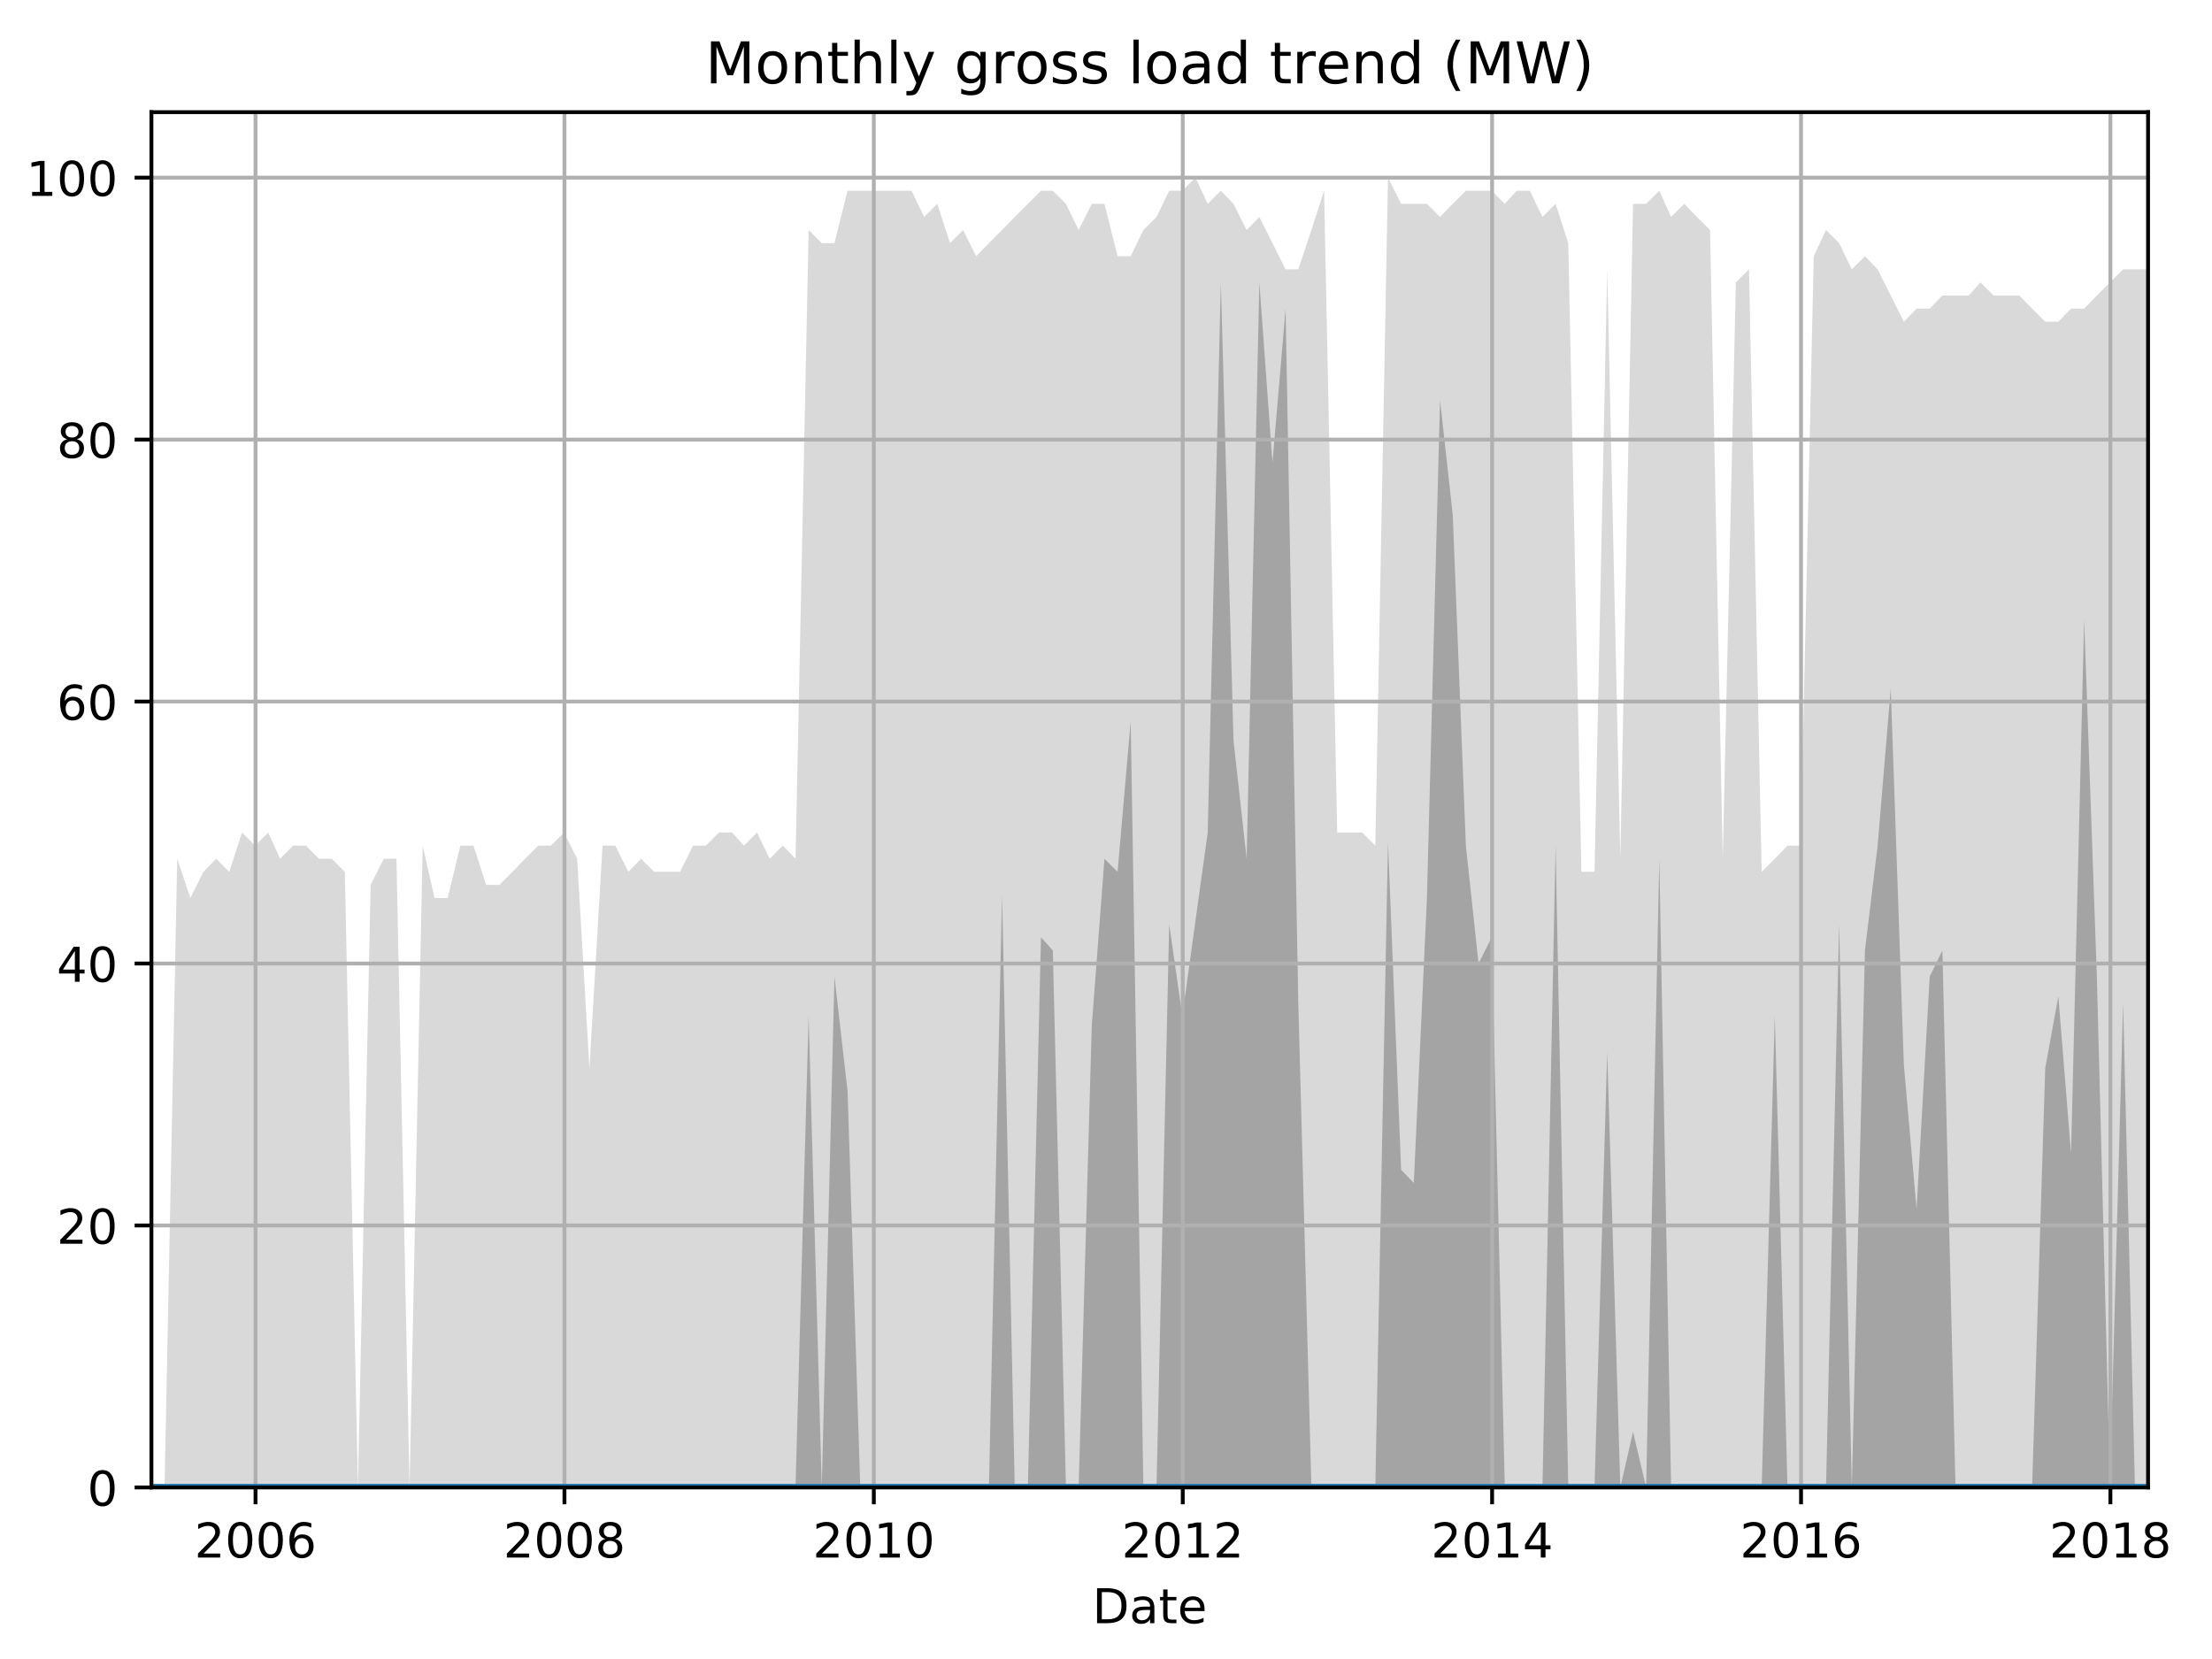 <?xml version="1.0" encoding="utf-8" standalone="no"?>
<!DOCTYPE svg PUBLIC "-//W3C//DTD SVG 1.1//EN"
  "http://www.w3.org/Graphics/SVG/1.1/DTD/svg11.dtd">
<!-- Created with matplotlib (http://matplotlib.org/) -->
<svg height="345.6pt" version="1.1" viewBox="0 0 460.8 345.6" width="460.8pt" xmlns="http://www.w3.org/2000/svg" xmlns:xlink="http://www.w3.org/1999/xlink">
 <defs>
  <style type="text/css">
*{stroke-linecap:butt;stroke-linejoin:round;}
  </style>
 </defs>
 <g id="figure_1">
  <g id="patch_1">
   <path d="M 0 345.6 
L 460.8 345.6 
L 460.8 0 
L 0 0 
z
" style="fill:none;"/>
  </g>
  <g id="axes_1">
   <g id="patch_2">
    <path d="M 31.543 309.863 
L 447.48 309.863 
L 447.48 23.365 
L 31.543 23.365 
z
" style="fill:none;"/>
   </g>
   <g id="PolyCollection_1">
    <path clip-path="url(#p4157e1358e)" d="M 31.543 309.863 
L 31.543 309.863 
L 34.276 309.863 
L 36.921 309.863 
L 39.654 309.863 
L 42.387 309.863 
L 45.031 309.863 
L 47.764 309.863 
L 50.409 309.863 
L 53.142 309.863 
L 55.875 309.863 
L 58.344 309.863 
L 61.076 309.863 
L 63.721 309.863 
L 66.454 309.863 
L 69.099 309.863 
L 71.832 309.863 
L 74.565 309.863 
L 77.21 309.863 
L 79.943 309.863 
L 82.587 309.863 
L 85.32 309.863 
L 88.053 309.863 
L 90.522 309.863 
L 93.255 309.863 
L 95.9 309.863 
L 98.632 309.863 
L 101.277 309.863 
L 104.01 309.863 
L 106.743 309.863 
L 109.388 309.863 
L 112.121 309.863 
L 114.766 309.863 
L 117.499 309.863 
L 120.232 309.863 
L 122.788 309.863 
L 125.521 309.863 
L 128.166 309.863 
L 130.899 309.863 
L 133.544 309.863 
L 136.277 309.863 
L 139.01 309.863 
L 141.654 309.863 
L 144.387 309.863 
L 147.032 309.863 
L 149.765 309.863 
L 152.498 309.863 
L 154.966 309.863 
L 157.699 309.863 
L 160.344 309.863 
L 163.077 309.863 
L 165.722 309.863 
L 168.455 309.863 
L 171.188 309.863 
L 173.833 309.863 
L 176.566 309.863 
L 179.21 309.863 
L 181.943 309.863 
L 184.676 309.863 
L 187.145 309.863 
L 189.878 309.863 
L 192.522 309.863 
L 195.255 309.863 
L 197.9 309.863 
L 200.633 309.863 
L 203.366 309.863 
L 206.011 309.863 
L 208.744 309.863 
L 211.389 309.863 
L 214.122 309.863 
L 216.854 309.863 
L 219.323 309.863 
L 222.056 309.863 
L 224.701 309.863 
L 227.434 309.863 
L 230.078 309.863 
L 232.811 309.863 
L 235.544 309.863 
L 238.189 309.863 
L 240.922 309.863 
L 243.567 309.863 
L 246.3 309.863 
L 249.033 309.863 
L 251.589 309.863 
L 254.322 309.863 
L 256.967 309.863 
L 259.7 309.863 
L 262.345 309.863 
L 265.078 309.863 
L 267.811 309.863 
L 270.456 309.863 
L 273.188 309.863 
L 275.833 309.863 
L 278.566 309.863 
L 281.299 309.863 
L 283.768 309.863 
L 286.501 309.863 
L 289.145 309.863 
L 291.878 309.863 
L 294.523 309.863 
L 297.256 309.863 
L 299.989 309.863 
L 302.634 309.863 
L 305.367 309.863 
L 308.012 309.863 
L 310.744 309.863 
L 313.477 309.863 
L 315.946 309.863 
L 318.679 309.863 
L 321.324 309.863 
L 324.057 309.863 
L 326.701 309.863 
L 329.434 309.863 
L 332.167 309.863 
L 334.812 309.863 
L 337.545 309.863 
L 340.19 309.863 
L 342.923 309.863 
L 345.656 309.863 
L 348.124 309.863 
L 350.857 309.863 
L 353.502 309.863 
L 356.235 309.863 
L 358.88 309.863 
L 361.613 309.863 
L 364.345 309.863 
L 366.99 309.863 
L 369.723 309.863 
L 372.368 309.863 
L 375.101 309.863 
L 377.834 309.863 
L 380.391 309.863 
L 383.123 309.863 
L 385.768 309.863 
L 388.501 309.863 
L 391.146 309.863 
L 393.879 309.863 
L 396.612 309.863 
L 399.257 309.863 
L 401.99 309.863 
L 404.634 309.863 
L 407.367 309.863 
L 410.1 309.863 
L 412.569 309.863 
L 415.302 309.863 
L 417.947 309.863 
L 420.679 309.863 
L 423.324 309.863 
L 426.057 309.863 
L 428.79 309.863 
L 431.435 309.863 
L 434.168 309.863 
L 436.813 309.863 
L 439.546 309.863 
L 442.279 309.863 
L 444.747 309.863 
L 447.48 309.863 
L 447.48 56.108 
L 447.48 56.108 
L 444.747 56.108 
L 442.279 56.108 
L 439.546 58.836 
L 436.813 61.565 
L 434.168 64.293 
L 431.435 64.293 
L 428.79 67.022 
L 426.057 67.022 
L 423.324 64.293 
L 420.679 61.565 
L 417.947 61.565 
L 415.302 61.565 
L 412.569 58.836 
L 410.1 61.565 
L 407.367 61.565 
L 404.634 61.565 
L 401.99 64.293 
L 399.257 64.293 
L 396.612 67.022 
L 393.879 61.565 
L 391.146 56.108 
L 388.501 53.379 
L 385.768 56.108 
L 383.123 50.651 
L 380.391 47.922 
L 377.834 53.379 
L 375.101 176.164 
L 372.368 176.164 
L 369.723 178.893 
L 366.99 181.621 
L 364.345 56.108 
L 361.613 58.836 
L 358.88 178.893 
L 356.235 47.922 
L 353.502 45.194 
L 350.857 42.465 
L 348.124 45.194 
L 345.656 39.736 
L 342.923 42.465 
L 340.19 42.465 
L 337.545 178.893 
L 334.812 56.108 
L 332.167 181.621 
L 329.434 181.621 
L 326.701 50.651 
L 324.057 42.465 
L 321.324 45.194 
L 318.679 39.736 
L 315.946 39.736 
L 313.477 42.465 
L 310.744 39.736 
L 308.012 39.736 
L 305.367 39.736 
L 302.634 42.465 
L 299.989 45.194 
L 297.256 42.465 
L 294.523 42.465 
L 291.878 42.465 
L 289.145 37.008 
L 286.501 176.164 
L 283.768 173.436 
L 281.299 173.436 
L 278.566 173.436 
L 275.833 39.736 
L 273.188 47.922 
L 270.456 56.108 
L 267.811 56.108 
L 265.078 50.651 
L 262.345 45.194 
L 259.7 47.922 
L 256.967 42.465 
L 254.322 39.736 
L 251.589 42.465 
L 249.033 37.008 
L 246.3 39.736 
L 243.567 39.736 
L 240.922 45.194 
L 238.189 47.922 
L 235.544 53.379 
L 232.811 53.379 
L 230.078 42.465 
L 227.434 42.465 
L 224.701 47.922 
L 222.056 42.465 
L 219.323 39.736 
L 216.854 39.736 
L 214.122 42.465 
L 211.389 45.194 
L 208.744 47.922 
L 206.011 50.651 
L 203.366 53.379 
L 200.633 47.922 
L 197.9 50.651 
L 195.255 42.465 
L 192.522 45.194 
L 189.878 39.736 
L 187.145 39.736 
L 184.676 39.736 
L 181.943 39.736 
L 179.21 39.736 
L 176.566 39.736 
L 173.833 50.651 
L 171.188 50.651 
L 168.455 47.922 
L 165.722 178.893 
L 163.077 176.164 
L 160.344 178.893 
L 157.699 173.436 
L 154.966 176.164 
L 152.498 173.436 
L 149.765 173.436 
L 147.032 176.164 
L 144.387 176.164 
L 141.654 181.621 
L 139.01 181.621 
L 136.277 181.621 
L 133.544 178.893 
L 130.899 181.621 
L 128.166 176.164 
L 125.521 176.164 
L 122.788 222.55 
L 120.232 178.893 
L 117.499 173.436 
L 114.766 176.164 
L 112.121 176.164 
L 109.388 178.893 
L 106.743 181.621 
L 104.01 184.35 
L 101.277 184.35 
L 98.632 176.164 
L 95.9 176.164 
L 93.255 187.078 
L 90.522 187.078 
L 88.053 176.164 
L 85.32 309.863 
L 82.587 178.893 
L 79.943 178.893 
L 77.21 184.35 
L 74.565 309.863 
L 71.832 181.621 
L 69.099 178.893 
L 66.454 178.893 
L 63.721 176.164 
L 61.076 176.164 
L 58.344 178.893 
L 55.875 173.436 
L 53.142 176.164 
L 50.409 173.436 
L 47.764 181.621 
L 45.031 178.893 
L 42.387 181.621 
L 39.654 187.078 
L 36.921 178.893 
L 34.276 309.863 
L 31.543 309.863 
z
" style="fill:#808080;fill-opacity:0.3;"/>
   </g>
   <g id="PolyCollection_2">
    <path clip-path="url(#p4157e1358e)" d="M 31.543 309.863 
L 31.543 309.863 
L 34.276 309.863 
L 36.921 309.863 
L 39.654 309.863 
L 42.387 309.863 
L 45.031 309.863 
L 47.764 309.863 
L 50.409 309.863 
L 53.142 309.863 
L 55.875 309.863 
L 58.344 309.863 
L 61.076 309.863 
L 63.721 309.863 
L 66.454 309.863 
L 69.099 309.863 
L 71.832 309.863 
L 74.565 309.863 
L 77.21 309.863 
L 79.943 309.863 
L 82.587 309.863 
L 85.32 309.863 
L 88.053 309.863 
L 90.522 309.863 
L 93.255 309.863 
L 95.9 309.863 
L 98.632 309.863 
L 101.277 309.863 
L 104.01 309.863 
L 106.743 309.863 
L 109.388 309.863 
L 112.121 309.863 
L 114.766 309.863 
L 117.499 309.863 
L 120.232 309.863 
L 122.788 309.863 
L 125.521 309.863 
L 128.166 309.863 
L 130.899 309.863 
L 133.544 309.863 
L 136.277 309.863 
L 139.01 309.863 
L 141.654 309.863 
L 144.387 309.863 
L 147.032 309.863 
L 149.765 309.863 
L 152.498 309.863 
L 154.966 309.863 
L 157.699 309.863 
L 160.344 309.863 
L 163.077 309.863 
L 165.722 309.863 
L 168.455 309.863 
L 171.188 309.863 
L 173.833 309.863 
L 176.566 309.863 
L 179.21 309.863 
L 181.943 309.863 
L 184.676 309.863 
L 187.145 309.863 
L 189.878 309.863 
L 192.522 309.863 
L 195.255 309.863 
L 197.9 309.863 
L 200.633 309.863 
L 203.366 309.863 
L 206.011 309.863 
L 208.744 309.863 
L 211.389 309.863 
L 214.122 309.863 
L 216.854 309.863 
L 219.323 309.863 
L 222.056 309.863 
L 224.701 309.863 
L 227.434 309.863 
L 230.078 309.863 
L 232.811 309.863 
L 235.544 309.863 
L 238.189 309.863 
L 240.922 309.863 
L 243.567 309.863 
L 246.3 309.863 
L 249.033 309.863 
L 251.589 309.863 
L 254.322 309.863 
L 256.967 309.863 
L 259.7 309.863 
L 262.345 309.863 
L 265.078 309.863 
L 267.811 309.863 
L 270.456 309.863 
L 273.188 309.863 
L 275.833 309.863 
L 278.566 309.863 
L 281.299 309.863 
L 283.768 309.863 
L 286.501 309.863 
L 289.145 309.863 
L 291.878 309.863 
L 294.523 309.863 
L 297.256 309.863 
L 299.989 309.863 
L 302.634 309.863 
L 305.367 309.863 
L 308.012 309.863 
L 310.744 309.863 
L 313.477 309.863 
L 315.946 309.863 
L 318.679 309.863 
L 321.324 309.863 
L 324.057 309.863 
L 326.701 309.863 
L 329.434 309.863 
L 332.167 309.863 
L 334.812 309.863 
L 337.545 309.863 
L 340.19 309.863 
L 342.923 309.863 
L 345.656 309.863 
L 348.124 309.863 
L 350.857 309.863 
L 353.502 309.863 
L 356.235 309.863 
L 358.88 309.863 
L 361.613 309.863 
L 364.345 309.863 
L 366.99 309.863 
L 369.723 309.863 
L 372.368 309.863 
L 375.101 309.863 
L 377.834 309.863 
L 380.391 309.863 
L 383.123 309.863 
L 385.768 309.863 
L 388.501 309.863 
L 391.146 309.863 
L 393.879 309.863 
L 396.612 309.863 
L 399.257 309.863 
L 401.99 309.863 
L 404.634 309.863 
L 407.367 309.863 
L 410.1 309.863 
L 412.569 309.863 
L 415.302 309.863 
L 417.947 309.863 
L 420.679 309.863 
L 423.324 309.863 
L 426.057 309.863 
L 428.79 309.863 
L 431.435 309.863 
L 434.168 309.863 
L 436.813 309.863 
L 439.546 309.863 
L 442.279 309.863 
L 444.747 309.863 
L 447.48 309.863 
L 447.48 309.863 
L 447.48 309.863 
L 444.747 309.863 
L 442.279 208.907 
L 439.546 308.499 
L 436.813 203.45 
L 434.168 129.097 
L 431.435 240.285 
L 428.79 207.543 
L 426.057 222.55 
L 423.324 309.863 
L 420.679 309.863 
L 417.947 309.863 
L 415.302 309.863 
L 412.569 309.863 
L 410.1 309.863 
L 407.367 309.863 
L 404.634 197.993 
L 401.99 203.45 
L 399.257 251.882 
L 396.612 221.868 
L 393.879 143.422 
L 391.146 176.164 
L 388.501 197.993 
L 385.768 309.863 
L 383.123 192.536 
L 380.391 309.863 
L 377.834 309.863 
L 375.101 309.863 
L 372.368 309.863 
L 369.723 211.635 
L 366.99 309.863 
L 364.345 309.863 
L 361.613 309.863 
L 358.88 309.863 
L 356.235 309.863 
L 353.502 309.863 
L 350.857 309.863 
L 348.124 309.863 
L 345.656 178.893 
L 342.923 309.863 
L 340.19 298.267 
L 337.545 309.863 
L 334.812 219.139 
L 332.167 309.863 
L 329.434 309.863 
L 326.701 309.863 
L 324.057 176.164 
L 321.324 309.863 
L 318.679 309.863 
L 315.946 309.863 
L 313.477 309.863 
L 310.744 195.264 
L 308.012 200.721 
L 305.367 176.164 
L 302.634 107.268 
L 299.989 83.393 
L 297.256 187.078 
L 294.523 246.425 
L 291.878 243.696 
L 289.145 175.482 
L 286.501 309.863 
L 283.768 309.863 
L 281.299 309.863 
L 278.566 309.863 
L 275.833 309.863 
L 273.188 309.863 
L 270.456 208.907 
L 267.811 64.293 
L 265.078 96.354 
L 262.345 58.836 
L 259.7 178.893 
L 256.967 154.336 
L 254.322 58.836 
L 251.589 173.436 
L 249.033 191.853 
L 246.3 211.635 
L 243.567 192.536 
L 240.922 309.863 
L 238.189 309.863 
L 235.544 150.243 
L 232.811 181.621 
L 230.078 178.893 
L 227.434 213.682 
L 224.701 309.863 
L 222.056 309.863 
L 219.323 197.993 
L 216.854 195.264 
L 214.122 309.863 
L 211.389 309.863 
L 208.744 186.396 
L 206.011 309.863 
L 203.366 309.863 
L 200.633 309.863 
L 197.9 309.863 
L 195.255 309.863 
L 192.522 309.863 
L 189.878 309.863 
L 187.145 309.863 
L 184.676 309.863 
L 181.943 309.863 
L 179.21 309.863 
L 176.566 227.325 
L 173.833 203.45 
L 171.188 309.863 
L 168.455 211.635 
L 165.722 309.863 
L 163.077 309.863 
L 160.344 309.863 
L 157.699 309.863 
L 154.966 309.863 
L 152.498 309.863 
L 149.765 309.863 
L 147.032 309.863 
L 144.387 309.863 
L 141.654 309.863 
L 139.01 309.863 
L 136.277 309.863 
L 133.544 309.863 
L 130.899 309.863 
L 128.166 309.863 
L 125.521 309.863 
L 122.788 309.863 
L 120.232 309.863 
L 117.499 309.863 
L 114.766 309.863 
L 112.121 309.863 
L 109.388 309.863 
L 106.743 309.863 
L 104.01 309.863 
L 101.277 309.863 
L 98.632 309.863 
L 95.9 309.863 
L 93.255 309.863 
L 90.522 309.863 
L 88.053 309.863 
L 85.32 309.863 
L 82.587 309.863 
L 79.943 309.863 
L 77.21 309.863 
L 74.565 309.863 
L 71.832 309.863 
L 69.099 309.863 
L 66.454 309.863 
L 63.721 309.863 
L 61.076 309.863 
L 58.344 309.863 
L 55.875 309.863 
L 53.142 309.863 
L 50.409 309.863 
L 47.764 309.863 
L 45.031 309.863 
L 42.387 309.863 
L 39.654 309.863 
L 36.921 309.863 
L 34.276 309.863 
L 31.543 309.863 
z
" style="fill:#808080;fill-opacity:0.6;"/>
   </g>
   <g id="matplotlib.axis_1">
    <g id="xtick_1">
     <g id="line2d_1">
      <path clip-path="url(#p4157e1358e)" d="M 53.23 309.863 
L 53.23 23.365 
" style="fill:none;stroke:#b0b0b0;stroke-linecap:square;stroke-width:0.8;"/>
     </g>
     <g id="line2d_2">
      <defs>
       <path d="M 0 0 
L 0 3.5 
" id="m13effcb02c" style="stroke:#000000;stroke-width:0.8;"/>
      </defs>
      <g>
       <use style="stroke:#000000;stroke-width:0.8;" x="53.23" xlink:href="#m13effcb02c" y="309.863"/>
      </g>
     </g>
     <g id="text_1">
      <!-- 2006 -->
      <defs>
       <path d="M 19.188 8.297 
L 53.609 8.297 
L 53.609 0 
L 7.328 0 
L 7.328 8.297 
Q 12.938 14.109 22.625 23.891 
Q 32.328 33.688 34.812 36.531 
Q 39.547 41.844 41.422 45.531 
Q 43.312 49.219 43.312 52.781 
Q 43.312 58.594 39.234 62.25 
Q 35.156 65.922 28.609 65.922 
Q 23.969 65.922 18.812 64.312 
Q 13.672 62.703 7.812 59.422 
L 7.812 69.391 
Q 13.766 71.781 18.938 73 
Q 24.125 74.219 28.422 74.219 
Q 39.75 74.219 46.484 68.547 
Q 53.219 62.891 53.219 53.422 
Q 53.219 48.922 51.531 44.891 
Q 49.859 40.875 45.406 35.406 
Q 44.188 33.984 37.641 27.219 
Q 31.109 20.453 19.188 8.297 
z
" id="DejaVuSans-32"/>
       <path d="M 31.781 66.406 
Q 24.172 66.406 20.328 58.906 
Q 16.5 51.422 16.5 36.375 
Q 16.5 21.391 20.328 13.891 
Q 24.172 6.391 31.781 6.391 
Q 39.453 6.391 43.281 13.891 
Q 47.125 21.391 47.125 36.375 
Q 47.125 51.422 43.281 58.906 
Q 39.453 66.406 31.781 66.406 
z
M 31.781 74.219 
Q 44.047 74.219 50.516 64.516 
Q 56.984 54.828 56.984 36.375 
Q 56.984 17.969 50.516 8.266 
Q 44.047 -1.422 31.781 -1.422 
Q 19.531 -1.422 13.062 8.266 
Q 6.594 17.969 6.594 36.375 
Q 6.594 54.828 13.062 64.516 
Q 19.531 74.219 31.781 74.219 
z
" id="DejaVuSans-30"/>
       <path d="M 33.016 40.375 
Q 26.375 40.375 22.484 35.828 
Q 18.609 31.297 18.609 23.391 
Q 18.609 15.531 22.484 10.953 
Q 26.375 6.391 33.016 6.391 
Q 39.656 6.391 43.531 10.953 
Q 47.406 15.531 47.406 23.391 
Q 47.406 31.297 43.531 35.828 
Q 39.656 40.375 33.016 40.375 
z
M 52.594 71.297 
L 52.594 62.312 
Q 48.875 64.062 45.094 64.984 
Q 41.312 65.922 37.594 65.922 
Q 27.828 65.922 22.672 59.328 
Q 17.531 52.734 16.797 39.406 
Q 19.672 43.656 24.016 45.922 
Q 28.375 48.188 33.594 48.188 
Q 44.578 48.188 50.953 41.516 
Q 57.328 34.859 57.328 23.391 
Q 57.328 12.156 50.688 5.359 
Q 44.047 -1.422 33.016 -1.422 
Q 20.359 -1.422 13.672 8.266 
Q 6.984 17.969 6.984 36.375 
Q 6.984 53.656 15.188 63.938 
Q 23.391 74.219 37.203 74.219 
Q 40.922 74.219 44.703 73.484 
Q 48.484 72.75 52.594 71.297 
z
" id="DejaVuSans-36"/>
      </defs>
      <g transform="translate(40.505 324.462)scale(0.1 -0.1)">
       <use xlink:href="#DejaVuSans-32"/>
       <use x="63.623" xlink:href="#DejaVuSans-30"/>
       <use x="127.246" xlink:href="#DejaVuSans-30"/>
       <use x="190.869" xlink:href="#DejaVuSans-36"/>
      </g>
     </g>
    </g>
    <g id="xtick_2">
     <g id="line2d_3">
      <path clip-path="url(#p4157e1358e)" d="M 117.587 309.863 
L 117.587 23.365 
" style="fill:none;stroke:#b0b0b0;stroke-linecap:square;stroke-width:0.8;"/>
     </g>
     <g id="line2d_4">
      <g>
       <use style="stroke:#000000;stroke-width:0.8;" x="117.587" xlink:href="#m13effcb02c" y="309.863"/>
      </g>
     </g>
     <g id="text_2">
      <!-- 2008 -->
      <defs>
       <path d="M 31.781 34.625 
Q 24.75 34.625 20.719 30.859 
Q 16.703 27.094 16.703 20.516 
Q 16.703 13.922 20.719 10.156 
Q 24.75 6.391 31.781 6.391 
Q 38.812 6.391 42.859 10.172 
Q 46.922 13.969 46.922 20.516 
Q 46.922 27.094 42.891 30.859 
Q 38.875 34.625 31.781 34.625 
z
M 21.922 38.812 
Q 15.578 40.375 12.031 44.719 
Q 8.5 49.078 8.5 55.328 
Q 8.5 64.062 14.719 69.141 
Q 20.953 74.219 31.781 74.219 
Q 42.672 74.219 48.875 69.141 
Q 55.078 64.062 55.078 55.328 
Q 55.078 49.078 51.531 44.719 
Q 48 40.375 41.703 38.812 
Q 48.828 37.156 52.797 32.312 
Q 56.781 27.484 56.781 20.516 
Q 56.781 9.906 50.312 4.234 
Q 43.844 -1.422 31.781 -1.422 
Q 19.734 -1.422 13.25 4.234 
Q 6.781 9.906 6.781 20.516 
Q 6.781 27.484 10.781 32.312 
Q 14.797 37.156 21.922 38.812 
z
M 18.312 54.391 
Q 18.312 48.734 21.844 45.562 
Q 25.391 42.391 31.781 42.391 
Q 38.141 42.391 41.719 45.562 
Q 45.312 48.734 45.312 54.391 
Q 45.312 60.062 41.719 63.234 
Q 38.141 66.406 31.781 66.406 
Q 25.391 66.406 21.844 63.234 
Q 18.312 60.062 18.312 54.391 
z
" id="DejaVuSans-38"/>
      </defs>
      <g transform="translate(104.862 324.462)scale(0.1 -0.1)">
       <use xlink:href="#DejaVuSans-32"/>
       <use x="63.623" xlink:href="#DejaVuSans-30"/>
       <use x="127.246" xlink:href="#DejaVuSans-30"/>
       <use x="190.869" xlink:href="#DejaVuSans-38"/>
      </g>
     </g>
    </g>
    <g id="xtick_3">
     <g id="line2d_5">
      <path clip-path="url(#p4157e1358e)" d="M 182.031 309.863 
L 182.031 23.365 
" style="fill:none;stroke:#b0b0b0;stroke-linecap:square;stroke-width:0.8;"/>
     </g>
     <g id="line2d_6">
      <g>
       <use style="stroke:#000000;stroke-width:0.8;" x="182.031" xlink:href="#m13effcb02c" y="309.863"/>
      </g>
     </g>
     <g id="text_3">
      <!-- 2010 -->
      <defs>
       <path d="M 12.406 8.297 
L 28.516 8.297 
L 28.516 63.922 
L 10.984 60.406 
L 10.984 69.391 
L 28.422 72.906 
L 38.281 72.906 
L 38.281 8.297 
L 54.391 8.297 
L 54.391 0 
L 12.406 0 
z
" id="DejaVuSans-31"/>
      </defs>
      <g transform="translate(169.306 324.462)scale(0.1 -0.1)">
       <use xlink:href="#DejaVuSans-32"/>
       <use x="63.623" xlink:href="#DejaVuSans-30"/>
       <use x="127.246" xlink:href="#DejaVuSans-31"/>
       <use x="190.869" xlink:href="#DejaVuSans-30"/>
      </g>
     </g>
    </g>
    <g id="xtick_4">
     <g id="line2d_7">
      <path clip-path="url(#p4157e1358e)" d="M 246.388 309.863 
L 246.388 23.365 
" style="fill:none;stroke:#b0b0b0;stroke-linecap:square;stroke-width:0.8;"/>
     </g>
     <g id="line2d_8">
      <g>
       <use style="stroke:#000000;stroke-width:0.8;" x="246.388" xlink:href="#m13effcb02c" y="309.863"/>
      </g>
     </g>
     <g id="text_4">
      <!-- 2012 -->
      <g transform="translate(233.663 324.462)scale(0.1 -0.1)">
       <use xlink:href="#DejaVuSans-32"/>
       <use x="63.623" xlink:href="#DejaVuSans-30"/>
       <use x="127.246" xlink:href="#DejaVuSans-31"/>
       <use x="190.869" xlink:href="#DejaVuSans-32"/>
      </g>
     </g>
    </g>
    <g id="xtick_5">
     <g id="line2d_9">
      <path clip-path="url(#p4157e1358e)" d="M 310.833 309.863 
L 310.833 23.365 
" style="fill:none;stroke:#b0b0b0;stroke-linecap:square;stroke-width:0.8;"/>
     </g>
     <g id="line2d_10">
      <g>
       <use style="stroke:#000000;stroke-width:0.8;" x="310.833" xlink:href="#m13effcb02c" y="309.863"/>
      </g>
     </g>
     <g id="text_5">
      <!-- 2014 -->
      <defs>
       <path d="M 37.797 64.312 
L 12.891 25.391 
L 37.797 25.391 
z
M 35.203 72.906 
L 47.609 72.906 
L 47.609 25.391 
L 58.016 25.391 
L 58.016 17.188 
L 47.609 17.188 
L 47.609 0 
L 37.797 0 
L 37.797 17.188 
L 4.891 17.188 
L 4.891 26.703 
z
" id="DejaVuSans-34"/>
      </defs>
      <g transform="translate(298.108 324.462)scale(0.1 -0.1)">
       <use xlink:href="#DejaVuSans-32"/>
       <use x="63.623" xlink:href="#DejaVuSans-30"/>
       <use x="127.246" xlink:href="#DejaVuSans-31"/>
       <use x="190.869" xlink:href="#DejaVuSans-34"/>
      </g>
     </g>
    </g>
    <g id="xtick_6">
     <g id="line2d_11">
      <path clip-path="url(#p4157e1358e)" d="M 375.189 309.863 
L 375.189 23.365 
" style="fill:none;stroke:#b0b0b0;stroke-linecap:square;stroke-width:0.8;"/>
     </g>
     <g id="line2d_12">
      <g>
       <use style="stroke:#000000;stroke-width:0.8;" x="375.189" xlink:href="#m13effcb02c" y="309.863"/>
      </g>
     </g>
     <g id="text_6">
      <!-- 2016 -->
      <g transform="translate(362.464 324.462)scale(0.1 -0.1)">
       <use xlink:href="#DejaVuSans-32"/>
       <use x="63.623" xlink:href="#DejaVuSans-30"/>
       <use x="127.246" xlink:href="#DejaVuSans-31"/>
       <use x="190.869" xlink:href="#DejaVuSans-36"/>
      </g>
     </g>
    </g>
    <g id="xtick_7">
     <g id="line2d_13">
      <path clip-path="url(#p4157e1358e)" d="M 439.634 309.863 
L 439.634 23.365 
" style="fill:none;stroke:#b0b0b0;stroke-linecap:square;stroke-width:0.8;"/>
     </g>
     <g id="line2d_14">
      <g>
       <use style="stroke:#000000;stroke-width:0.8;" x="439.634" xlink:href="#m13effcb02c" y="309.863"/>
      </g>
     </g>
     <g id="text_7">
      <!-- 2018 -->
      <g transform="translate(426.909 324.462)scale(0.1 -0.1)">
       <use xlink:href="#DejaVuSans-32"/>
       <use x="63.623" xlink:href="#DejaVuSans-30"/>
       <use x="127.246" xlink:href="#DejaVuSans-31"/>
       <use x="190.869" xlink:href="#DejaVuSans-38"/>
      </g>
     </g>
    </g>
    <g id="text_8">
     <!-- Date -->
     <defs>
      <path d="M 19.672 64.797 
L 19.672 8.109 
L 31.594 8.109 
Q 46.688 8.109 53.688 14.938 
Q 60.688 21.781 60.688 36.531 
Q 60.688 51.172 53.688 57.984 
Q 46.688 64.797 31.594 64.797 
z
M 9.812 72.906 
L 30.078 72.906 
Q 51.266 72.906 61.172 64.094 
Q 71.094 55.281 71.094 36.531 
Q 71.094 17.672 61.125 8.828 
Q 51.172 0 30.078 0 
L 9.812 0 
z
" id="DejaVuSans-44"/>
      <path d="M 34.281 27.484 
Q 23.391 27.484 19.188 25 
Q 14.984 22.516 14.984 16.5 
Q 14.984 11.719 18.141 8.906 
Q 21.297 6.109 26.703 6.109 
Q 34.188 6.109 38.703 11.406 
Q 43.219 16.703 43.219 25.484 
L 43.219 27.484 
z
M 52.203 31.203 
L 52.203 0 
L 43.219 0 
L 43.219 8.297 
Q 40.141 3.328 35.547 0.953 
Q 30.953 -1.422 24.312 -1.422 
Q 15.922 -1.422 10.953 3.297 
Q 6 8.016 6 15.922 
Q 6 25.141 12.172 29.828 
Q 18.359 34.516 30.609 34.516 
L 43.219 34.516 
L 43.219 35.406 
Q 43.219 41.609 39.141 45 
Q 35.062 48.391 27.688 48.391 
Q 23 48.391 18.547 47.266 
Q 14.109 46.141 10.016 43.891 
L 10.016 52.203 
Q 14.938 54.109 19.578 55.047 
Q 24.219 56 28.609 56 
Q 40.484 56 46.344 49.844 
Q 52.203 43.703 52.203 31.203 
z
" id="DejaVuSans-61"/>
      <path d="M 18.312 70.219 
L 18.312 54.688 
L 36.812 54.688 
L 36.812 47.703 
L 18.312 47.703 
L 18.312 18.016 
Q 18.312 11.328 20.141 9.422 
Q 21.969 7.516 27.594 7.516 
L 36.812 7.516 
L 36.812 0 
L 27.594 0 
Q 17.188 0 13.234 3.875 
Q 9.281 7.766 9.281 18.016 
L 9.281 47.703 
L 2.688 47.703 
L 2.688 54.688 
L 9.281 54.688 
L 9.281 70.219 
z
" id="DejaVuSans-74"/>
      <path d="M 56.203 29.594 
L 56.203 25.203 
L 14.891 25.203 
Q 15.484 15.922 20.484 11.062 
Q 25.484 6.203 34.422 6.203 
Q 39.594 6.203 44.453 7.469 
Q 49.312 8.734 54.109 11.281 
L 54.109 2.781 
Q 49.266 0.734 44.188 -0.344 
Q 39.109 -1.422 33.891 -1.422 
Q 20.797 -1.422 13.156 6.188 
Q 5.516 13.812 5.516 26.812 
Q 5.516 40.234 12.766 48.109 
Q 20.016 56 32.328 56 
Q 43.359 56 49.781 48.891 
Q 56.203 41.797 56.203 29.594 
z
M 47.219 32.234 
Q 47.125 39.594 43.094 43.984 
Q 39.062 48.391 32.422 48.391 
Q 24.906 48.391 20.391 44.141 
Q 15.875 39.891 15.188 32.172 
z
" id="DejaVuSans-65"/>
     </defs>
     <g transform="translate(227.561 338.14)scale(0.1 -0.1)">
      <use xlink:href="#DejaVuSans-44"/>
      <use x="77.002" xlink:href="#DejaVuSans-61"/>
      <use x="138.281" xlink:href="#DejaVuSans-74"/>
      <use x="177.49" xlink:href="#DejaVuSans-65"/>
     </g>
    </g>
   </g>
   <g id="matplotlib.axis_2">
    <g id="ytick_1">
     <g id="line2d_15">
      <path clip-path="url(#p4157e1358e)" d="M 31.543 309.863 
L 447.48 309.863 
" style="fill:none;stroke:#b0b0b0;stroke-linecap:square;stroke-width:0.8;"/>
     </g>
     <g id="line2d_16">
      <defs>
       <path d="M 0 0 
L -3.5 0 
" id="ma7d122157a" style="stroke:#000000;stroke-width:0.8;"/>
      </defs>
      <g>
       <use style="stroke:#000000;stroke-width:0.8;" x="31.543" xlink:href="#ma7d122157a" y="309.863"/>
      </g>
     </g>
     <g id="text_9">
      <!-- 0 -->
      <g transform="translate(18.18 313.663)scale(0.1 -0.1)">
       <use xlink:href="#DejaVuSans-30"/>
      </g>
     </g>
    </g>
    <g id="ytick_2">
     <g id="line2d_17">
      <path clip-path="url(#p4157e1358e)" d="M 31.543 255.292 
L 447.48 255.292 
" style="fill:none;stroke:#b0b0b0;stroke-linecap:square;stroke-width:0.8;"/>
     </g>
     <g id="line2d_18">
      <g>
       <use style="stroke:#000000;stroke-width:0.8;" x="31.543" xlink:href="#ma7d122157a" y="255.292"/>
      </g>
     </g>
     <g id="text_10">
      <!-- 20 -->
      <g transform="translate(11.818 259.092)scale(0.1 -0.1)">
       <use xlink:href="#DejaVuSans-32"/>
       <use x="63.623" xlink:href="#DejaVuSans-30"/>
      </g>
     </g>
    </g>
    <g id="ytick_3">
     <g id="line2d_19">
      <path clip-path="url(#p4157e1358e)" d="M 31.543 200.721 
L 447.48 200.721 
" style="fill:none;stroke:#b0b0b0;stroke-linecap:square;stroke-width:0.8;"/>
     </g>
     <g id="line2d_20">
      <g>
       <use style="stroke:#000000;stroke-width:0.8;" x="31.543" xlink:href="#ma7d122157a" y="200.721"/>
      </g>
     </g>
     <g id="text_11">
      <!-- 40 -->
      <g transform="translate(11.818 204.52)scale(0.1 -0.1)">
       <use xlink:href="#DejaVuSans-34"/>
       <use x="63.623" xlink:href="#DejaVuSans-30"/>
      </g>
     </g>
    </g>
    <g id="ytick_4">
     <g id="line2d_21">
      <path clip-path="url(#p4157e1358e)" d="M 31.543 146.15 
L 447.48 146.15 
" style="fill:none;stroke:#b0b0b0;stroke-linecap:square;stroke-width:0.8;"/>
     </g>
     <g id="line2d_22">
      <g>
       <use style="stroke:#000000;stroke-width:0.8;" x="31.543" xlink:href="#ma7d122157a" y="146.15"/>
      </g>
     </g>
     <g id="text_12">
      <!-- 60 -->
      <g transform="translate(11.818 149.949)scale(0.1 -0.1)">
       <use xlink:href="#DejaVuSans-36"/>
       <use x="63.623" xlink:href="#DejaVuSans-30"/>
      </g>
     </g>
    </g>
    <g id="ytick_5">
     <g id="line2d_23">
      <path clip-path="url(#p4157e1358e)" d="M 31.543 91.579 
L 447.48 91.579 
" style="fill:none;stroke:#b0b0b0;stroke-linecap:square;stroke-width:0.8;"/>
     </g>
     <g id="line2d_24">
      <g>
       <use style="stroke:#000000;stroke-width:0.8;" x="31.543" xlink:href="#ma7d122157a" y="91.579"/>
      </g>
     </g>
     <g id="text_13">
      <!-- 80 -->
      <g transform="translate(11.818 95.378)scale(0.1 -0.1)">
       <use xlink:href="#DejaVuSans-38"/>
       <use x="63.623" xlink:href="#DejaVuSans-30"/>
      </g>
     </g>
    </g>
    <g id="ytick_6">
     <g id="line2d_25">
      <path clip-path="url(#p4157e1358e)" d="M 31.543 37.008 
L 447.48 37.008 
" style="fill:none;stroke:#b0b0b0;stroke-linecap:square;stroke-width:0.8;"/>
     </g>
     <g id="line2d_26">
      <g>
       <use style="stroke:#000000;stroke-width:0.8;" x="31.543" xlink:href="#ma7d122157a" y="37.008"/>
      </g>
     </g>
     <g id="text_14">
      <!-- 100 -->
      <g transform="translate(5.455 40.807)scale(0.1 -0.1)">
       <use xlink:href="#DejaVuSans-31"/>
       <use x="63.623" xlink:href="#DejaVuSans-30"/>
       <use x="127.246" xlink:href="#DejaVuSans-30"/>
      </g>
     </g>
    </g>
   </g>
   <g id="line2d_27">
    <path clip-path="url(#p4157e1358e)" d="M 31.543 309.863 
L 447.48 309.863 
L 447.48 309.863 
" style="fill:none;stroke:#1f77b4;stroke-linecap:square;stroke-width:1.5;"/>
   </g>
   <g id="patch_3">
    <path d="M 31.543 309.863 
L 31.543 23.365 
" style="fill:none;stroke:#000000;stroke-linecap:square;stroke-linejoin:miter;stroke-width:0.8;"/>
   </g>
   <g id="patch_4">
    <path d="M 447.48 309.863 
L 447.48 23.365 
" style="fill:none;stroke:#000000;stroke-linecap:square;stroke-linejoin:miter;stroke-width:0.8;"/>
   </g>
   <g id="patch_5">
    <path d="M 31.543 309.863 
L 447.48 309.863 
" style="fill:none;stroke:#000000;stroke-linecap:square;stroke-linejoin:miter;stroke-width:0.8;"/>
   </g>
   <g id="patch_6">
    <path d="M 31.543 23.365 
L 447.48 23.365 
" style="fill:none;stroke:#000000;stroke-linecap:square;stroke-linejoin:miter;stroke-width:0.8;"/>
   </g>
   <g id="text_15">
    <!-- Monthly gross load trend (MW) -->
    <defs>
     <path d="M 9.812 72.906 
L 24.516 72.906 
L 43.109 23.297 
L 61.812 72.906 
L 76.516 72.906 
L 76.516 0 
L 66.891 0 
L 66.891 64.016 
L 48.094 14.016 
L 38.188 14.016 
L 19.391 64.016 
L 19.391 0 
L 9.812 0 
z
" id="DejaVuSans-4d"/>
     <path d="M 30.609 48.391 
Q 23.391 48.391 19.188 42.75 
Q 14.984 37.109 14.984 27.297 
Q 14.984 17.484 19.156 11.844 
Q 23.344 6.203 30.609 6.203 
Q 37.797 6.203 41.984 11.859 
Q 46.188 17.531 46.188 27.297 
Q 46.188 37.016 41.984 42.703 
Q 37.797 48.391 30.609 48.391 
z
M 30.609 56 
Q 42.328 56 49.016 48.375 
Q 55.719 40.766 55.719 27.297 
Q 55.719 13.875 49.016 6.219 
Q 42.328 -1.422 30.609 -1.422 
Q 18.844 -1.422 12.172 6.219 
Q 5.516 13.875 5.516 27.297 
Q 5.516 40.766 12.172 48.375 
Q 18.844 56 30.609 56 
z
" id="DejaVuSans-6f"/>
     <path d="M 54.891 33.016 
L 54.891 0 
L 45.906 0 
L 45.906 32.719 
Q 45.906 40.484 42.875 44.328 
Q 39.844 48.188 33.797 48.188 
Q 26.516 48.188 22.312 43.547 
Q 18.109 38.922 18.109 30.906 
L 18.109 0 
L 9.078 0 
L 9.078 54.688 
L 18.109 54.688 
L 18.109 46.188 
Q 21.344 51.125 25.703 53.562 
Q 30.078 56 35.797 56 
Q 45.219 56 50.047 50.172 
Q 54.891 44.344 54.891 33.016 
z
" id="DejaVuSans-6e"/>
     <path d="M 54.891 33.016 
L 54.891 0 
L 45.906 0 
L 45.906 32.719 
Q 45.906 40.484 42.875 44.328 
Q 39.844 48.188 33.797 48.188 
Q 26.516 48.188 22.312 43.547 
Q 18.109 38.922 18.109 30.906 
L 18.109 0 
L 9.078 0 
L 9.078 75.984 
L 18.109 75.984 
L 18.109 46.188 
Q 21.344 51.125 25.703 53.562 
Q 30.078 56 35.797 56 
Q 45.219 56 50.047 50.172 
Q 54.891 44.344 54.891 33.016 
z
" id="DejaVuSans-68"/>
     <path d="M 9.422 75.984 
L 18.406 75.984 
L 18.406 0 
L 9.422 0 
z
" id="DejaVuSans-6c"/>
     <path d="M 32.172 -5.078 
Q 28.375 -14.844 24.75 -17.812 
Q 21.141 -20.797 15.094 -20.797 
L 7.906 -20.797 
L 7.906 -13.281 
L 13.188 -13.281 
Q 16.891 -13.281 18.938 -11.516 
Q 21 -9.766 23.484 -3.219 
L 25.094 0.875 
L 2.984 54.688 
L 12.5 54.688 
L 29.594 11.922 
L 46.688 54.688 
L 56.203 54.688 
z
" id="DejaVuSans-79"/>
     <path id="DejaVuSans-20"/>
     <path d="M 45.406 27.984 
Q 45.406 37.75 41.375 43.109 
Q 37.359 48.484 30.078 48.484 
Q 22.859 48.484 18.828 43.109 
Q 14.797 37.75 14.797 27.984 
Q 14.797 18.266 18.828 12.891 
Q 22.859 7.516 30.078 7.516 
Q 37.359 7.516 41.375 12.891 
Q 45.406 18.266 45.406 27.984 
z
M 54.391 6.781 
Q 54.391 -7.172 48.188 -13.984 
Q 42 -20.797 29.203 -20.797 
Q 24.469 -20.797 20.266 -20.094 
Q 16.062 -19.391 12.109 -17.922 
L 12.109 -9.188 
Q 16.062 -11.328 19.922 -12.344 
Q 23.781 -13.375 27.781 -13.375 
Q 36.625 -13.375 41.016 -8.766 
Q 45.406 -4.156 45.406 5.172 
L 45.406 9.625 
Q 42.625 4.781 38.281 2.391 
Q 33.938 0 27.875 0 
Q 17.828 0 11.672 7.656 
Q 5.516 15.328 5.516 27.984 
Q 5.516 40.672 11.672 48.328 
Q 17.828 56 27.875 56 
Q 33.938 56 38.281 53.609 
Q 42.625 51.219 45.406 46.391 
L 45.406 54.688 
L 54.391 54.688 
z
" id="DejaVuSans-67"/>
     <path d="M 41.109 46.297 
Q 39.594 47.172 37.812 47.578 
Q 36.031 48 33.891 48 
Q 26.266 48 22.188 43.047 
Q 18.109 38.094 18.109 28.812 
L 18.109 0 
L 9.078 0 
L 9.078 54.688 
L 18.109 54.688 
L 18.109 46.188 
Q 20.953 51.172 25.484 53.578 
Q 30.031 56 36.531 56 
Q 37.453 56 38.578 55.875 
Q 39.703 55.766 41.062 55.516 
z
" id="DejaVuSans-72"/>
     <path d="M 44.281 53.078 
L 44.281 44.578 
Q 40.484 46.531 36.375 47.5 
Q 32.281 48.484 27.875 48.484 
Q 21.188 48.484 17.844 46.438 
Q 14.5 44.391 14.5 40.281 
Q 14.5 37.156 16.891 35.375 
Q 19.281 33.594 26.516 31.984 
L 29.594 31.297 
Q 39.156 29.25 43.188 25.516 
Q 47.219 21.781 47.219 15.094 
Q 47.219 7.469 41.188 3.016 
Q 35.156 -1.422 24.609 -1.422 
Q 20.219 -1.422 15.453 -0.562 
Q 10.688 0.297 5.422 2 
L 5.422 11.281 
Q 10.406 8.688 15.234 7.391 
Q 20.062 6.109 24.812 6.109 
Q 31.156 6.109 34.562 8.281 
Q 37.984 10.453 37.984 14.406 
Q 37.984 18.062 35.516 20.016 
Q 33.062 21.969 24.703 23.781 
L 21.578 24.516 
Q 13.234 26.266 9.516 29.906 
Q 5.812 33.547 5.812 39.891 
Q 5.812 47.609 11.281 51.797 
Q 16.75 56 26.812 56 
Q 31.781 56 36.172 55.266 
Q 40.578 54.547 44.281 53.078 
z
" id="DejaVuSans-73"/>
     <path d="M 45.406 46.391 
L 45.406 75.984 
L 54.391 75.984 
L 54.391 0 
L 45.406 0 
L 45.406 8.203 
Q 42.578 3.328 38.25 0.953 
Q 33.938 -1.422 27.875 -1.422 
Q 17.969 -1.422 11.734 6.484 
Q 5.516 14.406 5.516 27.297 
Q 5.516 40.188 11.734 48.094 
Q 17.969 56 27.875 56 
Q 33.938 56 38.25 53.625 
Q 42.578 51.266 45.406 46.391 
z
M 14.797 27.297 
Q 14.797 17.391 18.875 11.75 
Q 22.953 6.109 30.078 6.109 
Q 37.203 6.109 41.297 11.75 
Q 45.406 17.391 45.406 27.297 
Q 45.406 37.203 41.297 42.844 
Q 37.203 48.484 30.078 48.484 
Q 22.953 48.484 18.875 42.844 
Q 14.797 37.203 14.797 27.297 
z
" id="DejaVuSans-64"/>
     <path d="M 31 75.875 
Q 24.469 64.656 21.281 53.656 
Q 18.109 42.672 18.109 31.391 
Q 18.109 20.125 21.312 9.062 
Q 24.516 -2 31 -13.188 
L 23.188 -13.188 
Q 15.875 -1.703 12.234 9.375 
Q 8.594 20.453 8.594 31.391 
Q 8.594 42.281 12.203 53.312 
Q 15.828 64.359 23.188 75.875 
z
" id="DejaVuSans-28"/>
     <path d="M 3.328 72.906 
L 13.281 72.906 
L 28.609 11.281 
L 43.891 72.906 
L 54.984 72.906 
L 70.312 11.281 
L 85.594 72.906 
L 95.609 72.906 
L 77.297 0 
L 64.891 0 
L 49.516 63.281 
L 33.984 0 
L 21.578 0 
z
" id="DejaVuSans-57"/>
     <path d="M 8.016 75.875 
L 15.828 75.875 
Q 23.141 64.359 26.781 53.312 
Q 30.422 42.281 30.422 31.391 
Q 30.422 20.453 26.781 9.375 
Q 23.141 -1.703 15.828 -13.188 
L 8.016 -13.188 
Q 14.5 -2 17.703 9.062 
Q 20.906 20.125 20.906 31.391 
Q 20.906 42.672 17.703 53.656 
Q 14.5 64.656 8.016 75.875 
z
" id="DejaVuSans-29"/>
    </defs>
    <g transform="translate(146.929 17.365)scale(0.12 -0.12)">
     <use xlink:href="#DejaVuSans-4d"/>
     <use x="86.279" xlink:href="#DejaVuSans-6f"/>
     <use x="147.461" xlink:href="#DejaVuSans-6e"/>
     <use x="210.84" xlink:href="#DejaVuSans-74"/>
     <use x="250.049" xlink:href="#DejaVuSans-68"/>
     <use x="313.428" xlink:href="#DejaVuSans-6c"/>
     <use x="341.211" xlink:href="#DejaVuSans-79"/>
     <use x="400.391" xlink:href="#DejaVuSans-20"/>
     <use x="432.178" xlink:href="#DejaVuSans-67"/>
     <use x="495.654" xlink:href="#DejaVuSans-72"/>
     <use x="536.736" xlink:href="#DejaVuSans-6f"/>
     <use x="597.918" xlink:href="#DejaVuSans-73"/>
     <use x="650.018" xlink:href="#DejaVuSans-73"/>
     <use x="702.117" xlink:href="#DejaVuSans-20"/>
     <use x="733.904" xlink:href="#DejaVuSans-6c"/>
     <use x="761.688" xlink:href="#DejaVuSans-6f"/>
     <use x="822.869" xlink:href="#DejaVuSans-61"/>
     <use x="884.148" xlink:href="#DejaVuSans-64"/>
     <use x="947.625" xlink:href="#DejaVuSans-20"/>
     <use x="979.412" xlink:href="#DejaVuSans-74"/>
     <use x="1018.621" xlink:href="#DejaVuSans-72"/>
     <use x="1059.703" xlink:href="#DejaVuSans-65"/>
     <use x="1121.227" xlink:href="#DejaVuSans-6e"/>
     <use x="1184.605" xlink:href="#DejaVuSans-64"/>
     <use x="1248.082" xlink:href="#DejaVuSans-20"/>
     <use x="1279.869" xlink:href="#DejaVuSans-28"/>
     <use x="1318.883" xlink:href="#DejaVuSans-4d"/>
     <use x="1405.162" xlink:href="#DejaVuSans-57"/>
     <use x="1504.039" xlink:href="#DejaVuSans-29"/>
    </g>
   </g>
  </g>
 </g>
 <defs>
  <clipPath id="p4157e1358e">
   <rect height="286.498" width="415.937" x="31.543" y="23.365"/>
  </clipPath>
 </defs>
</svg>
